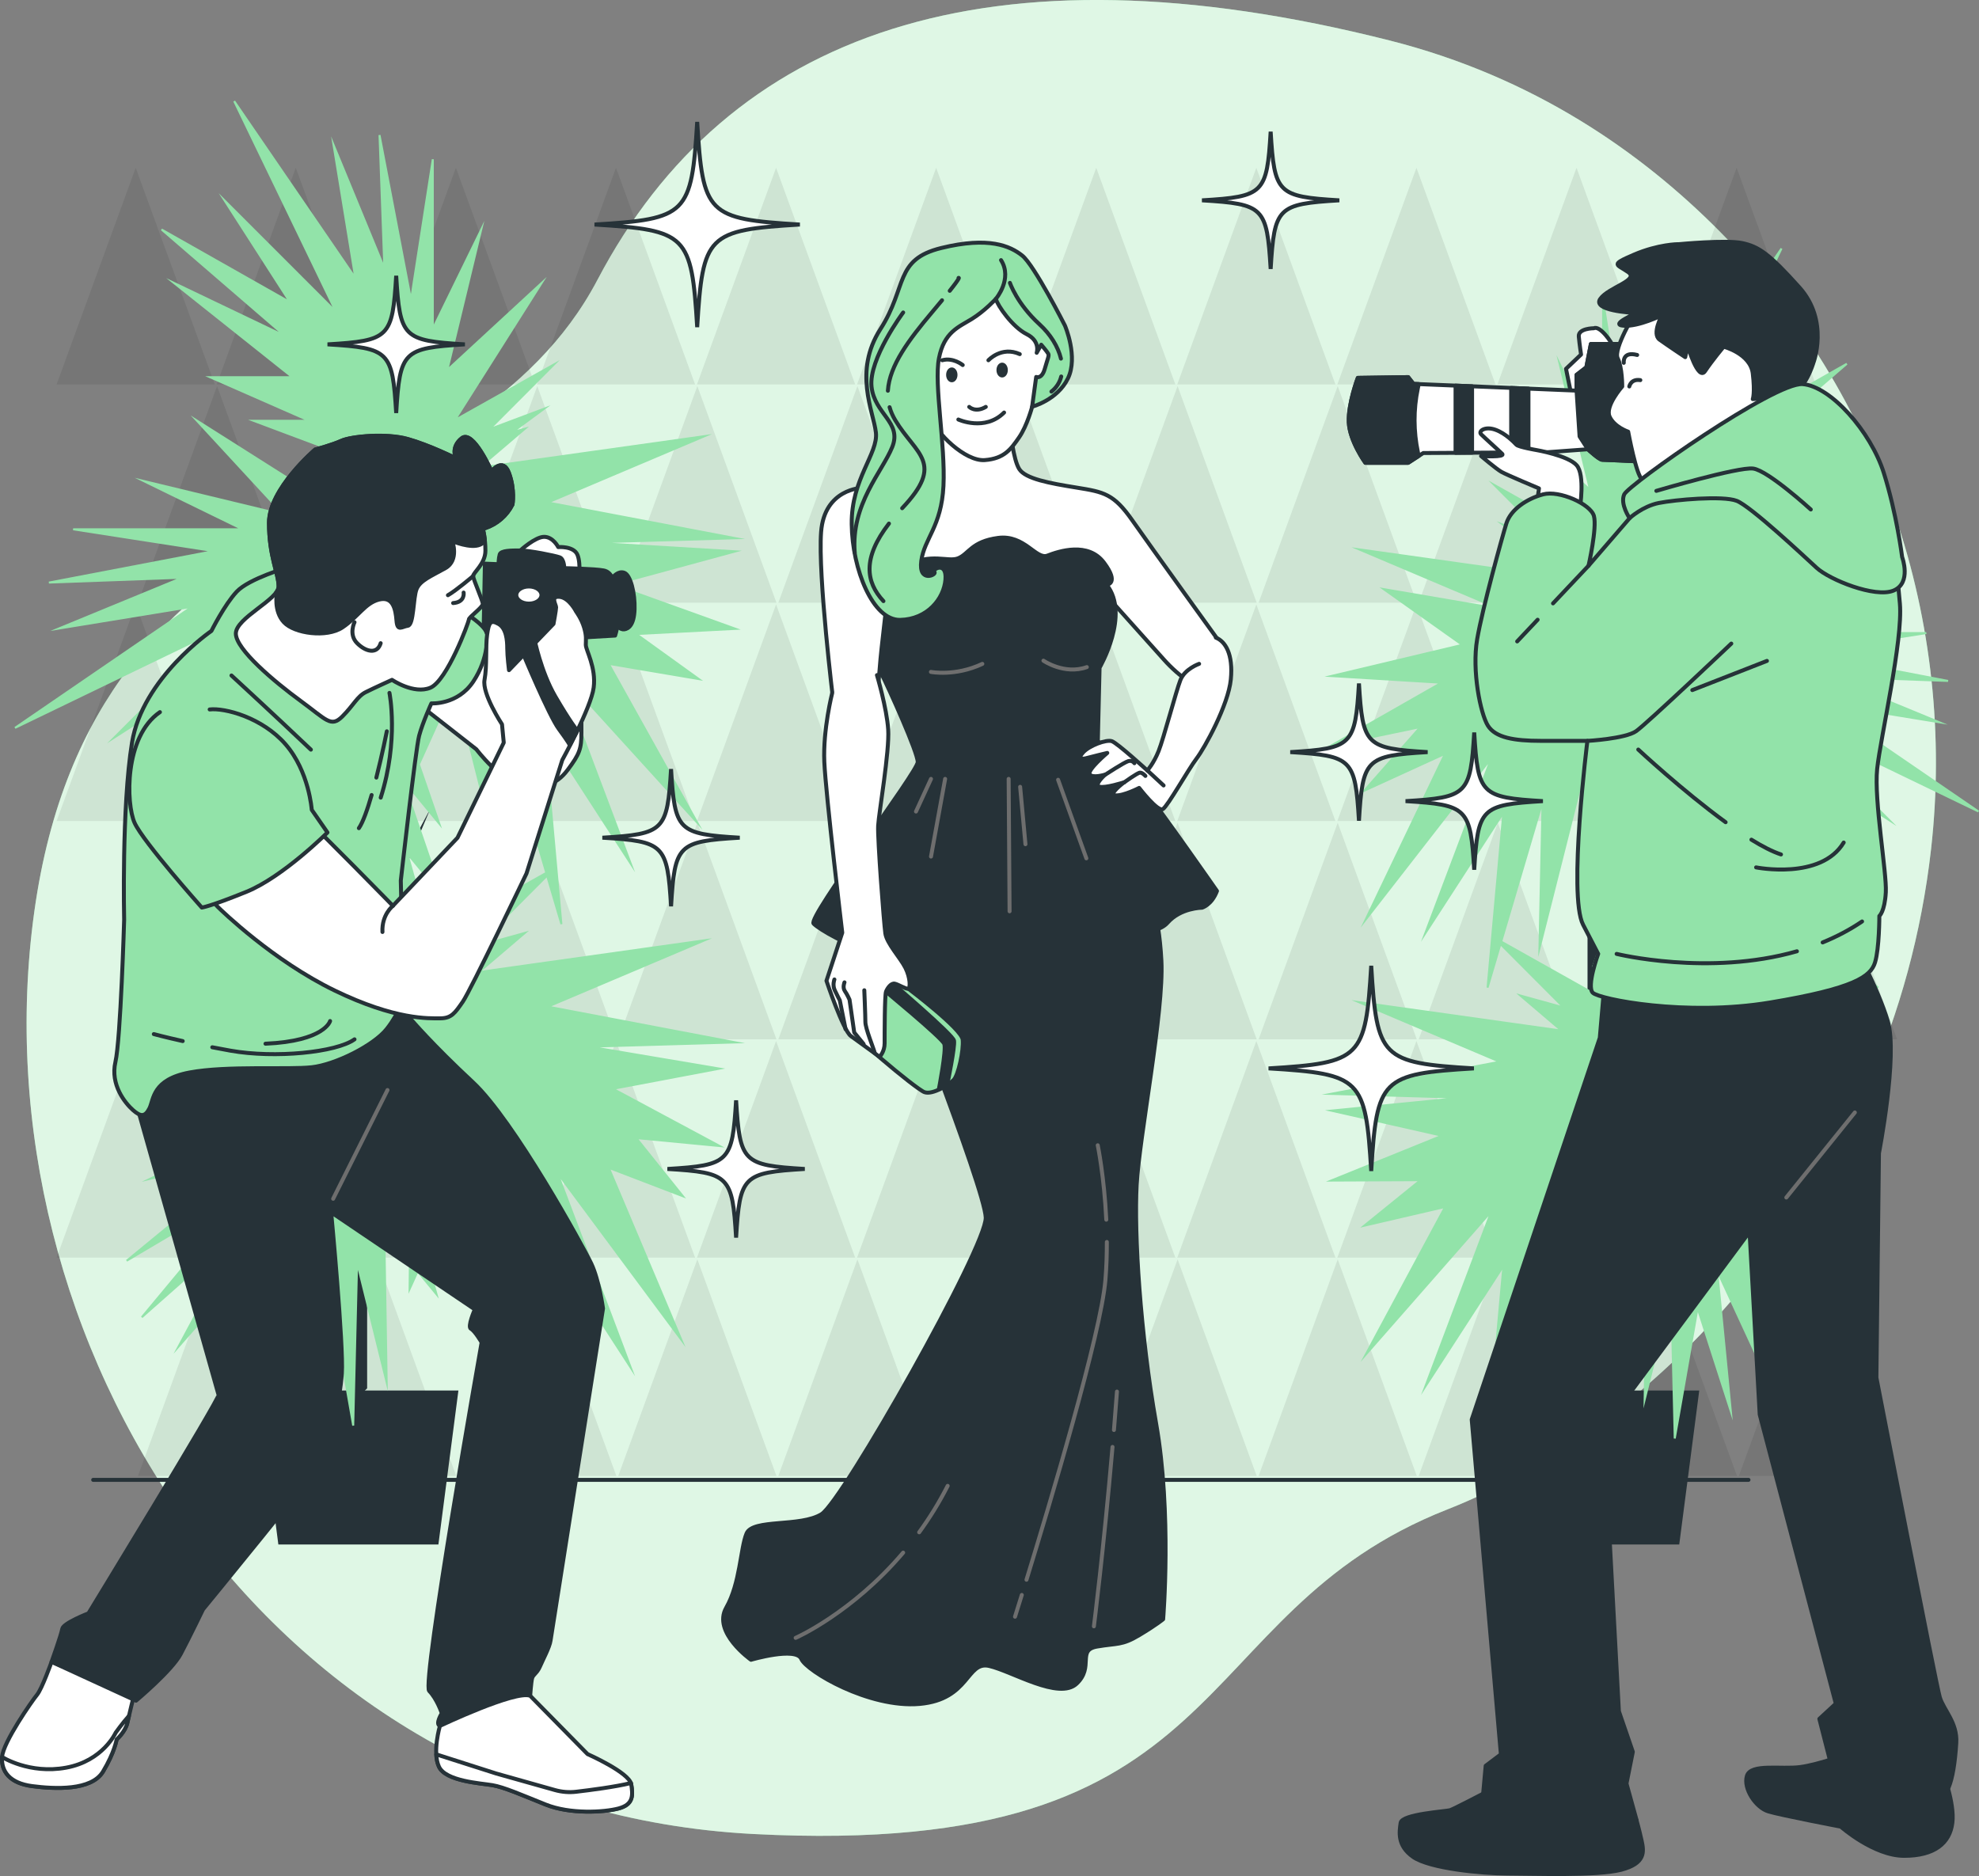 <svg xmlns="http://www.w3.org/2000/svg" id="Layer_2" data-name="Layer 2" viewBox="0 0 498.45 472.55"><rect x="0" y="0" width="498.45" height="472.55" fill="#808080" stroke="none"/><defs><style>.cls-1,.cls-2,.cls-3,.cls-4,.cls-5{stroke-linecap:round;stroke-linejoin:round}.cls-1,.cls-2,.cls-3,.cls-5,.cls-6{stroke:#263238}.cls-1,.cls-7{fill:#263238}.cls-2,.cls-6,.cls-8{fill:#fff}.cls-10,.cls-3,.cls-9{fill:#92e3a9}.cls-4{stroke:#6e6e6e}.cls-4,.cls-5{fill:none}.cls-11{opacity:.08}.cls-10{stroke:#92e3a9;stroke-width:.5px}.cls-10,.cls-6{stroke-miterlimit:10}.cls-8{opacity:.7}</style></defs><g id="Background_Simple" data-name="Background Simple"><g><path d="m486.37,213.94c6.47-57.24-12.77-114.72-53.16-155.57-19.86-20.08-47.03-39-83.11-48.15-101.21-25.64-166.81-2.15-199.6,60.23C117.71,132.84,23.61,122.08,8.64,229.63c-14.97,107.55,57.74,225.86,181.06,232.32,123.32,6.45,107.45-55.3,174.91-81.78,51.59-20.26,112.1-80.81,121.76-166.23Z" class="cls-9"/><path d="m486.37,213.94c6.47-57.24-12.77-114.72-53.16-155.57-19.86-20.08-47.03-39-83.11-48.15-101.21-25.64-166.81-2.15-199.6,60.23C117.71,132.84,23.61,122.08,8.64,229.63c-14.97,107.55,57.74,225.86,181.06,232.32,123.32,6.45,107.45-55.3,174.91-81.78,51.59-20.26,112.1-80.81,121.76-166.23Z" class="cls-8"/></g></g><g id="Wall"><g class="cls-11"><g><polygon points="34.18 42.27 14.26 96.83 54.1 96.83 34.18 42.27"/><polygon points="74.5 42.27 54.59 96.83 94.42 96.83 74.5 42.27"/><polygon points="114.83 42.27 94.91 96.83 134.74 96.83 114.83 42.27"/><polygon points="155.15 42.27 135.23 96.83 175.07 96.83 155.15 42.27"/><polygon points="195.47 42.27 175.55 96.83 215.39 96.83 195.47 42.27"/><polygon points="235.79 42.27 215.87 96.83 255.71 96.83 235.79 42.27"/><polygon points="276.11 42.27 256.19 96.83 296.03 96.83 276.11 42.27"/><polygon points="316.43 42.27 296.52 96.83 336.35 96.83 316.43 42.27"/><polygon points="356.76 42.27 336.84 96.83 376.67 96.83 356.76 42.27"/><polygon points="397.08 42.27 377.16 96.83 417 96.83 397.08 42.27"/><polygon points="437.4 42.27 417.48 96.83 457.32 96.83 437.4 42.27"/></g><g><polygon points="54.67 97.26 34.76 151.81 74.59 151.81 54.67 97.26"/><polygon points="95 97.26 75.08 151.81 114.91 151.81 95 97.26"/><polygon points="135.32 97.26 115.4 151.81 155.24 151.81 135.32 97.26"/><polygon points="175.64 97.26 155.72 151.81 195.56 151.81 175.64 97.26"/><polygon points="215.96 97.26 196.04 151.81 235.88 151.81 215.96 97.26"/><polygon points="256.28 97.26 236.36 151.81 276.2 151.81 256.28 97.26"/><polygon points="296.6 97.26 276.69 151.81 316.52 151.81 296.6 97.26"/><polygon points="336.93 97.26 317.01 151.81 356.84 151.81 336.93 97.26"/><polygon points="377.25 97.26 357.33 151.81 397.17 151.81 377.25 97.26"/><polygon points="417.57 97.26 397.65 151.81 437.49 151.81 417.57 97.26"/><polygon points="457.89 97.26 437.97 151.81 477.81 151.81 457.89 97.26"/></g><g><polygon points="34.18 152.25 14.26 206.8 54.1 206.8 34.18 152.25"/><polygon points="74.5 152.25 54.59 206.8 94.42 206.8 74.5 152.25"/><polygon points="114.83 152.25 94.91 206.8 134.74 206.8 114.83 152.25"/><polygon points="155.15 152.25 135.23 206.8 175.07 206.8 155.15 152.25"/><polygon points="195.47 152.25 175.55 206.8 215.39 206.8 195.47 152.25"/><polygon points="235.79 152.25 215.87 206.8 255.71 206.8 235.79 152.25"/><polygon points="276.11 152.25 256.19 206.8 296.03 206.8 276.11 152.25"/><polygon points="316.43 152.25 296.52 206.8 336.35 206.8 316.43 152.25"/><polygon points="356.76 152.25 336.84 206.8 376.67 206.8 356.76 152.25"/><polygon points="397.08 152.25 377.16 206.8 417 206.8 397.08 152.25"/><polygon points="437.4 152.25 417.48 206.8 457.32 206.8 437.4 152.25"/></g><g><polygon points="54.67 207.24 34.76 261.79 74.59 261.79 54.67 207.24"/><polygon points="95 207.24 75.08 261.79 114.91 261.79 95 207.24"/><polygon points="135.32 207.24 115.4 261.79 155.24 261.79 135.32 207.24"/><polygon points="175.64 207.24 155.72 261.79 195.56 261.79 175.64 207.24"/><polygon points="215.96 207.24 196.04 261.79 235.88 261.79 215.96 207.24"/><polygon points="256.28 207.24 236.36 261.79 276.2 261.79 256.28 207.24"/><polygon points="296.6 207.24 276.69 261.79 316.52 261.79 296.6 207.24"/><polygon points="336.93 207.24 317.01 261.79 356.84 261.79 336.93 207.24"/><polygon points="377.25 207.24 357.33 261.79 397.17 261.79 377.25 207.24"/><polygon points="417.57 207.24 397.65 261.79 437.49 261.79 417.57 207.24"/><polygon points="457.89 207.24 437.97 261.79 477.81 261.79 457.89 207.24"/></g><g><polygon points="34.18 262.22 14.26 316.78 54.1 316.78 34.18 262.22"/><polygon points="74.5 262.22 54.59 316.78 94.42 316.78 74.5 262.22"/><polygon points="114.83 262.22 94.91 316.78 134.74 316.78 114.83 262.22"/><polygon points="155.15 262.22 135.23 316.78 175.07 316.78 155.15 262.22"/><polygon points="195.47 262.22 175.55 316.78 215.39 316.78 195.47 262.22"/><polygon points="235.79 262.22 215.87 316.78 255.71 316.78 235.79 262.22"/><polygon points="276.11 262.22 256.19 316.78 296.03 316.78 276.11 262.22"/><polygon points="316.43 262.22 296.52 316.78 336.35 316.78 316.43 262.22"/><polygon points="356.76 262.22 336.84 316.78 376.67 316.78 356.76 262.22"/><polygon points="397.08 262.22 377.16 316.78 417 316.78 397.08 262.22"/><polygon points="437.4 262.22 417.48 316.78 457.32 316.78 437.4 262.22"/></g><g><polygon points="54.67 317.21 34.76 371.76 74.59 371.76 54.67 317.21"/><polygon points="95 317.21 75.08 371.76 114.91 371.76 95 317.21"/><polygon points="135.32 317.21 115.4 371.76 155.24 371.76 135.32 317.21"/><polygon points="175.64 317.21 155.72 371.76 195.56 371.76 175.64 317.21"/><polygon points="215.96 317.21 196.04 371.76 235.88 371.76 215.96 317.21"/><polygon points="256.28 317.21 236.36 371.76 276.2 371.76 256.28 317.21"/><polygon points="296.6 317.21 276.69 371.76 316.52 371.76 296.6 317.21"/><polygon points="336.93 317.21 317.01 371.76 356.84 371.76 336.93 317.21"/><polygon points="377.25 317.21 357.33 371.76 397.17 371.76 377.25 317.21"/><polygon points="417.57 317.21 397.65 371.76 437.49 371.76 417.57 317.21"/><polygon points="457.89 317.21 437.97 371.76 477.81 371.76 457.89 317.21"/></g></g></g><g id="Floor"><line x1="440.39" x2="23.47" y1="372.75" y2="372.75" class="cls-5"/></g><g id="Trees"><g><polygon points="427.99 350.24 377.6 350.24 382.64 389.03 422.95 389.03 427.99 350.24" class="cls-7"/><polygon points="399.85 184.97 399.85 354.84 405 349.69 405 241.35 420.95 203.65 404.01 235.27 403.38 189.63 399.85 184.97" class="cls-7"/><path d="m363.03,286.03l-27.75-6.28,33-3.26-33.1-.96,42.55-8.09-35.48-15.02,51.05,7.18-10.38-8.85,10.93,3.02-15.94-15.99-3.24,10.98,3.98-44.03-19.7,30.42,16.66-44.18-31.67,40.71,20.02-41.82-20.38,9.32,14.15-16.05-22.48,4.69,27.79-15.85-27.75-1.69,33-7.85-19.8-14.05,29.25,5-35.48-15.02,51.05,7.18-10.38-8.85,2.87.79-7.23-5.32,12.4,4.65-14.62-14.67,22.45,12.6-19.68-31.07,21.37,19.73-7.67-31.78,10.96,22.47v-38.36l4.93,31.78,7.12-37.26-1.1,30.14,11.51-27.94-4.93,30.14,27.4-40-23.01,47.67,25.21-25.21-14.79,23.01,29.04-16.44-27.94,24.11,25.21-12.05-26.85,21.37h18.63l-22.47,9.86h12.6l-18.43,6.91-1.11,2.95h6.38l-7.42,2.76-1.6,4.25,6.58-5.48-4.38,9.32,32.88-20.82-19.73,21.37,31.78-7.67-22.47,10.96h38.36l-31.78,4.93,37.26,7.12-30.14-1.1,27.94,11.51-30.14-4.93,40,27.4-47.67-23.01,25.21,25.21-23.01-14.79,11.21,19.8,3.08.38-2.66.37,4.81,8.49-7.06-8.18-7.13.98,2.13,4.46-3.41-4.28-15.5,2.14,29.42,14.26-24.31-5.8,29.63,24.36-27.68-16.37,24.26,29.17-22.58-19.99,14.28,26.64-20.15-22.95,11.94,41.18,14.01,1.74-12.99,1.79.54,1.85-.84-1.81-15.52,2.14,29.42,14.26-24.31-5.8,29.63,24.36-27.68-16.37,24.26,29.17-22.58-19.99,14.28,26.64-20.15-22.95,13.5,46.57-22.21-48.05,3.46,35.48-8.38-26.04-5.75,32.87-.88-36.9-6.7,27.13.54-34.31-5.8,7.06.07,6.13-1.81-4.01-4.29,5.21,2.55-9.05-2.8-6.18-1.11,1.35.74-2.16-3.46-7.65-11.13,44.07.79-37-13.84,46.89,3.98-44.03-19.7,30.42,16.66-44.18-31.67,36.12,20.02-37.23-20.38,4.73,14.15-11.47-22.48.1,27.79-11.26Zm59.08-142.83l-4.1,1.54h2.97l1.13-1.54Zm-5.99,30.47v13.15l-1.75-4.7,1.18,17.86-6.88-15.21.25,22.11,1.59-4.61,14.92-3.78-9.31-24.82Zm-2.97,104.14l.31-.08-.36-.8.06.88Zm1.37-20.18l.25-15.67-8.89,10.82,8.64,4.85Zm11.46-59.27l4.34-1.1-4.34-9.88v10.98Zm2.52,8.79l6.52.81-1.42-3.23-5.1,2.42Zm4.24-4.38l-.7-1.59-2.8,1.62,3.5-.02Zm3.11-11.55v4.65l3.08-.78-3.08-3.87Zm25.12,19.96l-15.81-18.32.27.57h.02s-.02,0-.02,0l8.04,16.81,7.49.93Zm-10.24-1.27l-10.65-13.38-4.23,2.44v3.77h1.95s-1.95.91-1.95.91v4.4l14.88,1.85Zm-18.26,33.84l2.78,28.48,9.29-2.36-12.07-26.12Zm19.66,42.54l-7.48-16.19-9.1,5.26.35,3.6h1.9s-9.3,4.4-9.3,4.4l23.62,2.93Zm-17.31-10.51l-5.57,3.22,6.59-.04-1.02-3.18Zm-1.03-3.19l-6.25-19.41-3.84,21.97,10.09-2.56Zm-12.24,3.1l-.63-26.54-2.85,11.55.39,5.67.68,9.93,2.41-.61Zm-12.73,35.99l.77-2.74-.79.96.02,1.78Zm-4.61-59.84l5.38-19.11-8,9.73,9.08-26.58-8.35,10.16,4.62-13.41-8.07-17.85-11.13,44.07.79-37-10.42,35.32,26.11,14.66Z" class="cls-10"/></g><g><polygon points="115.46 350.24 65.07 350.24 70.11 389.03 110.42 389.03 115.46 350.24" class="cls-7"/><polygon points="87.32 184.97 87.32 354.84 92.47 349.69 92.47 241.35 108.42 203.65 91.48 235.27 90.84 189.63 87.32 184.97" class="cls-7"/><path d="m154.36,274.26l26.89-5.09-32.73-5.53,36.84-1.07-47.36-9.01,39.49-16.72-56.83,7.99,11.55-9.85-12.16,3.37,17.74-17.8,3.61,12.22-4.43-49.01,21.93,33.86-18.54-49.18,35.28,38.8-22.31-40.03,22.72,3.85-15.78-11.36,25.05-1.3-30.96-11.13,30.92-8.4-36.76-2.22,36.84-1.07-47.36-9.01,39.49-16.72-56.83,7.99,11.55-9.85-3.19.88,8.05-5.93-13.8,5.18,16.27-16.33-24.99,14.03,21.91-34.59-23.79,21.96,8.54-35.38-12.2,25.01v-42.7l-5.49,35.38-7.93-41.48,1.22,33.55-12.81-31.11,5.49,33.55-30.5-44.53,25.62,53.06-28.06-28.06,16.47,25.62-32.33-18.3,31.11,26.84-28.06-13.42,29.89,23.79h-20.74l25.01,10.98h-14.03l20.51,7.69,1.23,3.29h-7.11l8.26,3.07,1.78,4.74-7.32-6.1,4.88,10.37-36.6-23.18,21.96,23.79-35.38-8.54,25.01,12.2H18.42l35.38,5.49-41.48,7.93,33.55-1.22-31.11,12.81,33.55-5.49L3.78,183.34l53.06-25.62-28.06,28.06,25.62-16.47-12.47,22.04-3.43.43,2.96.41-5.35,9.46,7.86-9.11,7.93,1.1-2.37,4.96,3.79-4.77,17.25,2.38-32.75,15.87,27.06-6.46-32.98,27.11,30.81-18.23-27,32.47,25.14-22.25-15.89,29.65,22.43-25.54-13.29,45.84-15.6,1.94,14.46,2-.6,2.06.93-2.02,17.28,2.39-32.75,15.87,27.06-6.46-32.98,27.11,30.81-18.23-27,32.46,25.14-22.25-15.89,29.65,22.43-25.54-15.03,51.83,24.72-53.49-3.85,39.49,9.33-28.99,6.4,36.59.98-41.07,7.45,30.19-.61-38.19,6.46,7.86-.08,6.82,2.02-4.46,4.77,5.8-2.84-10.08,3.11-6.88,1.23,1.5-.82-2.41,3.85-8.51,12.39,49.06-.88-41.19,15.41,52.2-4.43-49.01,21.93,33.86-18.54-49.18,31.26,42.11-18.29-43.34,18.69,7.16-11.75-14.66,21.02,2.01-26.93-14.44ZM88.6,115.27l4.57,1.71h-3.31l-1.26-1.71Zm6.67,33.92v14.64l1.95-5.23-1.32,19.88,7.66-16.93-.27,24.61-1.77-5.13-16.61-4.21,10.36-27.63Zm3.3,115.92l-.34-.09.4-.89-.06.98Zm-1.52-22.47l-.28-17.44,9.9,12.04-9.62,5.4Zm-12.76-65.98l-4.83-1.22,4.83-11v12.22Zm-2.8,9.78l-7.26.9,1.58-3.59,5.68,2.69Zm-4.72-4.87l.78-1.77,3.12,1.8-3.89-.03Zm-3.46-12.86v5.17l-3.42-.87,3.42-4.3Zm-27.96,22.22l17.59-20.39-.3.64h-.02s.02,0,.02,0l-8.95,18.72-8.34,1.04Zm11.4-1.42l11.85-14.89,4.71,2.72v4.2h-2.18s2.18,1.02,2.18,1.02v4.89l-16.56,2.06Zm20.33,37.66l-3.09,31.7-10.34-2.62,13.44-29.08Zm-21.89,47.36l8.33-18.02,10.13,5.85-.39,4h-2.12s10.35,4.9,10.35,4.9l-26.3,3.27Zm19.27-11.7l6.2,3.58-7.34-.05,1.14-3.54Zm1.14-3.55l6.95-21.61,4.27,24.45-11.23-2.85Zm13.62,3.45l.7-29.54,3.17,12.85-.43,6.32-.76,11.05-2.68-.68Zm14.18,40.06l-.86-3.05.88,1.07-.02,1.98Zm5.13-66.61l-5.99-21.27,8.91,10.84-10.11-29.59,9.3,11.31-5.14-14.93,8.99-19.87,12.39,49.06-.88-41.19,11.6,39.32-29.07,16.32Z" class="cls-10"/></g></g><g id="Flash_Lights" data-name="Flash Lights"><g><path d="m201.45,56.56c-23.3-1.41-24.44-2.56-25.85-25.85-1.41,23.3-2.56,24.44-25.85,25.85,23.3,1.41,24.44,2.56,25.85,25.85,1.41-23.3,2.56-24.44,25.85-25.85Z" class="cls-6"/><path d="m371.22,269.11c-23.3-1.41-24.44-2.56-25.85-25.85-1.41,23.3-2.56,24.44-25.85,25.85,23.3,1.41,24.44,2.56,25.85,25.85,1.41-23.3,2.56-24.44,25.85-25.85Z" class="cls-6"/><path d="m388.6,201.79c-15.58-.94-16.35-1.71-17.29-17.29-.94,15.58-1.71,16.35-17.29,17.29,15.58.94,16.35,1.71,17.29,17.29.94-15.58,1.71-16.35,17.29-17.29Z" class="cls-6"/><path d="m117.08,86.74c-15.58-.94-16.35-1.71-17.29-17.29-.94,15.58-1.71,16.35-17.29,17.29,15.58.94,16.35,1.71,17.29,17.29.94-15.58,1.71-16.35,17.29-17.29Z" class="cls-6"/><path d="m337.33,50.46c-15.58-.94-16.35-1.71-17.29-17.29-.94,15.58-1.71,16.35-17.29,17.29,15.58.94,16.35,1.71,17.29,17.29.94-15.58,1.71-16.35,17.29-17.29Z" class="cls-6"/><path d="m186.31,211c-15.58-.94-16.35-1.71-17.29-17.29-.94,15.58-1.71,16.35-17.29,17.29,15.58.94,16.35,1.71,17.29,17.29.94-15.58,1.71-16.35,17.29-17.29Z" class="cls-6"/><path d="m202.69,294.44c-15.58-.94-16.35-1.71-17.29-17.29-.94,15.58-1.71,16.35-17.29,17.29,15.58.94,16.35,1.71,17.29,17.29.94-15.58,1.71-16.35,17.29-17.29Z" class="cls-6"/><path d="m359.57,189.44c-15.58-.94-16.35-1.71-17.29-17.29-.94,15.58-1.71,16.35-17.29,17.29,15.58.94,16.35,1.71,17.29,17.29.94-15.58,1.71-16.35,17.29-17.29Z" class="cls-6"/></g></g><g id="Character_3" data-name="Character 3"><g><path d="m401.44,82.68s-3.98,0-3.79,2.08c.19,2.08.57,4.54.57,4.54l-3.79,3.6,1.7,8.33s10.98-11.74,10.41-13.44c-.57-1.7-3.6-5.87-5.11-5.11Z" class="cls-2"/><g><path d="m412.43,86.65h-11.74l-1.14,5.87-2.46,1.89v3.98l-41.08-1.7-1.33-1.7-12.68.19s-2.46,6.44-2.27,11.17c.19,4.73,4.17,10.22,4.17,10.22h10.79l3.79-2.46,31.05-.19,10.41-.76s2.84,2.65,3.6,2.65,8.52.38,8.52.38l.38-29.54Z" class="cls-2"/><path d="m399.55,92.52l-2.46,1.89v3.98l.76,11.55,2.08,3.22s2.84,2.65,3.6,2.65,8.52.38,8.52.38l.38-29.54h-11.74l-1.14,5.87Z" class="cls-1"/><g><path d="m357.33,96.74l-1.33-.05-1.33-1.7-12.68.19s-2.46,6.44-2.27,11.17c.19,4.73,4.17,10.22,4.17,10.22h10.79l2.65-1.72-.19-.9c-1.12-5.3-1.14-10.77-.04-16.07l.23-1.13Z" class="cls-1"/><polygon points="384.97 97.89 380.62 97.71 380.62 113.97 384.97 113.94 384.97 97.89" class="cls-1"/><polygon points="366.61 114.05 370.77 114.03 370.77 97.3 366.61 97.13 366.61 114.05" class="cls-1"/></g></g><g><path d="m411.85,78.81s-5.57,9.09-4.4,11.44c1.17,2.35,1.14,7.1,1.14,7.1,0,0-4.37,4.93-3.19,7.57,1.17,2.64,4.69,3.81,4.69,3.81,0,0,2.05,11.14,3.52,12.02,1.47.88,34.02-19.94,35.19-23.46,1.17-3.52-8.8-22.58-16.72-23.76s-17.89,3.52-20.24,5.28Z" class="cls-2"/><path d="m408.98,91.39s-.4-2.97,3.37-1.98" class="cls-5"/><path d="m410.37,97.34s.4-1.98,2.78-1.59" class="cls-5"/></g><path d="m422.7,61.5s-4.99,0-11.14,2.64-4.4,2.35-1.47,4.4-4.99,3.81-7.04,6.75,7.92,3.52,8.8,3.52-6.75,2.93-2.93,3.23c3.81.29,9.68-2.64,9.68-2.64,0,0-2.64,4.69-.59,6.16,2.05,1.47,6.45,4.4,6.45,4.4l.59-2.93s2.64,9.09,4.4,6.45c1.76-2.64,4.69-6.16,4.69-6.16,0,0,6.75,1.76,7.33,6.75.59,4.99,0,6.45,0,6.45,0,0,5.57-.29,9.38-1.17,3.81-.88,5.87-7.92,5.87-7.92,0,0,4.11-10.56-3.52-19.06-7.63-8.51-10.26-10.26-14.37-11.14-4.11-.88-16.13.29-16.13.29Z" class="cls-1"/><path d="m397.92,128.07s1.36-8.44-.82-10.89c-2.18-2.45-10.08-3.81-10.08-3.81,0,0-4.52-.77-5.08-1.34s-2.65-2.84-5.3-3.79c-2.65-.95-4.35.38-3.6,1.14s4.35,3.98,5.3,4.92c.95.95-5.3.57-5.3.57,0,0,3.79,3.22,5.11,3.98,1.33.76,9.47,4.17,9.47,4.17l-.57,4.17,10.87.9Z" class="cls-2"/><g><path d="m373.55,451.8s-7.35,3.83-8.31,4.15c-.96.32-12.14.96-12.46,3.19-.32,2.24-.96,5.75,3.19,8.62s17.25,4.15,23.64,4.15,22.68.64,28.75-.96c6.07-1.6,5.75-4.47,5.11-7.35-.64-2.88-1.28-5.11-1.28-5.11,0,0-33.86-8.94-38.65-6.71Z" class="cls-1"/><path d="m465.87,441.58s-7.67,2.88-12.46,3.51c-4.79.64-12.46-.96-13.42,2.24-.96,3.19,2.24,7.99,5.43,8.94,3.19.96,18.21,3.83,18.21,3.83,0,0,8.31,7.35,15.97,7.35s11.5-3.19,12.14-8.31c.64-5.11-2.56-13.1-2.56-13.1l-23.32-4.47Z" class="cls-1"/><path d="m404.54,242.88l-1.6,18.53-32.26,96.15,7.35,84.33-3.83,2.88-.64,7.03s17.25,10.86,25.56,10.54c8.31-.32,13.1-3.83,13.1-3.83l-2.56-9.26,1.6-7.99-3.51-10.22-3.83-71.24,36.74-49.51,2.56,46,19.17,72.83-4.15,3.83,3.19,12.46,15.01,9.58s13.42-2.56,14.37-4.79,1.6-6.07,1.92-11.18c.32-5.11-3.19-8.31-4.15-11.5-.96-3.19-15.97-80.5-15.97-80.5l.64-56.54s4.79-24.6,2.24-33.22c-2.56-8.62-8.94-20.12-8.94-20.12l-61.97,5.75Z" class="cls-1"/><line x1="449.92" x2="467.18" y1="301.63" y2="280.21" class="cls-4"/></g><path d="m410.45,130.52l-10.35,11.98s2.18-9.53,1.36-12.53-8.71-6.54-12.8-5.45c-4.09,1.09-8.17,3.81-9.26,7.35-1.09,3.54-5.99,21.24-7.35,29.14-1.36,7.9.82,18.79,2.72,21.79,1.91,3,6.54,3.81,13.34,3.81h11.71s-4.9,38.95-1.09,46.3l3.81,7.35s-3,8.17-1.36,9.8,23.42,5.99,44.66,2.45c21.24-3.54,25.33-6.54,26.42-10.08,1.09-3.54,1.09-11.71,1.09-11.71,0,0,1.36-1.09,1.63-5.99.27-4.9-3-23.15-2.18-31.05.82-7.9,6.54-32.41,5.72-41.67s-1.36-13.89-1.36-13.89c0,0-1.09-10.35-11.44-18.52s-22.6-4.63-35.68-1.09c-13.07,3.54-19.61,11.98-19.61,11.98Z" class="cls-3"/><g><path d="m410.45,130.52s-2.45-3.54-1.36-5.99c1.09-2.45,37.86-28.32,44.94-27.78,7.08.54,17.16,11.98,20.43,22.33s4.63,21.24,4.63,21.24c0,0,2.45,6.54-2.18,8.44s-16.07-2.72-19.34-5.72-16.61-15.52-20.15-16.89c-3.54-1.36-15.52-.27-19.61.54-4.09.82-7.35,3.81-7.35,3.81Z" class="cls-3"/><path d="m417.18,123.64s20.62-6.09,24.37-5.62c3.75.47,14.53,10.31,14.53,10.31" class="cls-5"/></g><line x1="387.28" x2="382.13" y1="156.1" y2="161.56" class="cls-5"/><line x1="400.1" x2="391.16" y1="142.5" y2="151.98" class="cls-5"/><path d="m399.83,186.62s9.53-.54,12.26-2.45c2.72-1.91,23.97-22.06,23.97-22.06" class="cls-5"/><line x1="426.24" x2="445.04" y1="173.82" y2="166.47" class="cls-5"/><path d="m441.13,211.5c2.75,1.7,5.31,3.02,7.45,3.72" class="cls-5"/><path d="m412.63,188.8s11.17,10.41,22,18.3" class="cls-5"/><path d="m442.31,218.48s16.34,3.27,22.06-6.26" class="cls-5"/><path d="m459.07,237.38c3.42-1.4,6.76-3.13,9.93-5.28" class="cls-5"/><path d="m407.18,240.27s23.18,5.71,45.41-.66" class="cls-5"/></g></g><g id="Character_2" data-name="Character 2"><g><path d="m254.5,108.37s.67,7.34,2.22,9.78c1.56,2.45,7.56,3.56,14.45,4.67s9.34,1.56,14.01,8.23c4.67,6.67,22.01,30.68,22.01,30.68,0,0-.44,8.67-2.45,10.89-2,2.22-8-2.45-11.56-6.45-3.56-4-15.34-17.12-15.34-17.12,0,0-59.8,6.89-62.7,4s-8.45-22.01-5.56-25.79,11.34-6,14.45-7.34c3.11-1.33,8.45-2,10.23-5.11,1.78-3.11,2-8.23,2-8.23l18.23,1.78Z" class="cls-2"/><g><path d="m223.82,237.76s24.23,61.58,24.46,68.92c.22,7.34-36.02,71.37-41.35,74.7-5.34,3.33-17.34,1.11-18.9,4.89-1.56,3.78-1.56,12.45-5.11,18.68-3.56,6.23,6.23,13.12,6.23,13.12,0,0,11.34-3.33,12.67-.22,1.33,3.11,17.12,12.45,29.79,11.34,12.67-1.11,11.78-10.89,17.56-9.56s17.56,8.67,22.01,4.45c4.45-4.22,0-8.45,5.11-9.34s6.23-.22,10.67-2.89c4.45-2.67,6-4,6-4,0,0,2.22-26.68-1.78-49.36-4-22.68-5.56-47.8-4.89-60.03.67-12.23,6.89-43.58,6.23-56.47-.67-12.89-3.56-18.45-3.56-18.45l-67.36,5.56,2.22,8.67Z" class="cls-1"/><path d="m278.64,307.22c-.51-10.75-2.15-18.75-2.15-18.75" class="cls-4"/><path d="m258.54,397.91c5.88-19.1,18.77-62.09,19.88-75.51.27-3.26.37-6.48.36-9.57" class="cls-4"/><path d="m255.65,407.22s.64-2.03,1.71-5.48" class="cls-4"/><path d="m280.57,360.19c.26-3.15.52-6.38.76-9.68" class="cls-4"/><path d="m275.52,409.64s2.46-19.36,4.69-45.18" class="cls-4"/><path d="m231.51,385.96c2.55-3.5,4.99-7.39,7.18-11.7" class="cls-4"/><path d="m200.4,412.55s14.14-6.22,27.08-21.47" class="cls-4"/></g><g><path d="m278.73,147.28s3.33-.22-.67-5.56c-4-5.34-11.34-2.89-14.23-1.78-2.89,1.11-5.78-5.34-12.45-4.45s-7.34,4-10,5.11-6.67-1.56-13.56,2c-6.89,3.56-6.23,9.56-6.23,12.89s-2,9.34.22,13.78c2.22,4.45,9.34,20.23,9.34,22.68s-27.79,39.13-26.23,40.69c1.56,1.56,8.45,5.56,16.9,8.23,8.45,2.67,8.67,2.45,14.23-.89,5.56-3.33,12.01-4.45,17.34-2.22,5.34,2.22,8.67,1.33,15.56-2.45,6.89-3.78,12.45-1.11,12.45-1.11,0,0,9.34,2,12.67-1.78,3.33-3.78,8.67-3.78,8.67-3.78,0,0,2.45-.67,3.78-4.22,0,0-13.78-19.79-18.23-25.34-4.45-5.56-11.78-12.45-11.78-12.45l.44-18.45s7.78-13.34,1.78-20.9Z" class="cls-1"/><path d="m234.47,169.24s6.07,1.21,12.95-2.02" class="cls-4"/><path d="m262.81,166.41s5.26,3.64,10.93,1.62" class="cls-4"/><g><line x1="254.05" x2="254.28" y1="196.19" y2="229.54" class="cls-4"/><line x1="256.94" x2="258.28" y1="198.19" y2="212.64" class="cls-4"/><line x1="266.5" x2="273.62" y1="196.41" y2="216.2" class="cls-4"/><line x1="238.05" x2="234.49" y1="196.19" y2="215.75" class="cls-4"/><line x1="234.49" x2="230.71" y1="196.19" y2="204.41" class="cls-4"/></g></g><path d="m217.1,122.88s-9.47.21-10.29,11.12,3.09,42.82,3.09,42.82c0,0,5.15,14.62,8.24,8.85,3.09-5.76,3.09-15.44,3.91-22.44.82-7,2.06-18.53,2.06-18.53" class="cls-2"/><path d="m302.02,167.21s-3.61,1.26-4.71,4.08c-1.1,2.83-4.24,14.77-5.5,17.91-1.26,3.14-2.83,4.87-2.83,4.87,0,0-7.54-6.91-8.95-7.38-1.41-.47-5.65,1.1-7.23,2.83-1.57,1.73-.16,1.73.94,1.41,1.1-.31,5.15-1.28,5.15-1.28,0,0-5.06,4.27-4.44,5.36.63,1.1,3.92.1,3.92.1,0,0-2.91,2.56-1.5,3.03,1.41.47,6.28-1.1,6.28-1.1,0,0-4.24,3.14-2.2,3.3,2.04.16,5.97-1.88,5.97-1.88,0,0,4.71,6.13,5.97,5.34s6.44-10.05,8.48-12.72c2.04-2.67,8.01-13.51,8.64-19.95.63-6.44-1.41-9.58-3.77-10.52" class="cls-2"/><line x1="288.99" x2="293.07" y1="194.07" y2="197.84" class="cls-5"/><path d="m278.39,195.12s4.75-3.1,5.78-3.4c1.03-.31,1.55.52,1.55.52" class="cls-5"/><path d="m283.17,197.06s3.36-2.45,3.98-2.45,1.34.83,1.34.83" class="cls-5"/><g><path d="m259.97,102.44s-1.27,4.82-3.3,7.74-3.68,5.33-8.63,5.71-12.44-6.98-13.33-10.54c-.89-3.55-2.54-16.38,1.27-21.2,3.81-4.82,12.82-11.55,15.11-11.17s14.73,9.39,15.49,13.71c.76,4.32,1.14,6.22-1.52,9.01-2.67,2.79-5.08,6.73-5.08,6.73Z" class="cls-2"/><g><path d="m250.83,75.28s-2.79,3.05-6.09,5.08c-3.3,2.03-6.98,3.3-8.25,9.9-1.27,6.6,1.65,21.83,1.14,32.12s-4.82,13.2-5.59,18.91c-.76,5.71,4.06,3.43,3.3,2.79-.76-.63,3.17-2.92,2.79,1.9-.38,4.82-4.57,10.03-11.42,10.16-6.86.13-12.06-12.69-12.19-24.12-.13-11.42,6.73-17.77,6.09-23.1-.63-5.33-5.71-15.36,1.14-26.02,6.85-10.66,3.43-17.52,15.36-20.44,11.93-2.92,17.29-.51,20.34,1.9,3.05,2.41,10.76,17.62,10.76,17.62,0,0,3.43,7.9.76,13.35-2.67,5.46-9.01,7.11-9.01,7.11l1.02-7.49s1.4.63,2.16-2.03c.76-2.67,1.14-3.3.89-3.81s-1.78-2.28-1.78-2.28l-1.14,2.03s1.02-2.92-2.54-4.7-7.36-7.24-7.74-8.89Z" class="cls-3"/><path d="m250.83,75.28s4.29-5.03,1.3-9.76" class="cls-5"/><path d="m223.9,131.88c-6.69,8.65-5.86,14.73-1.39,19.53" class="cls-5"/><path d="m224.06,102.57c.31,1.1.78,2.19,1.43,3.28,5.23,8.71,12.62,10.66,1.74,22.16" class="cls-5"/><path d="m237.27,75.63c-.73.88-1.58,1.9-2.57,3.08-5.72,6.8-10.67,13.33-11.07,19.71" class="cls-5"/><path d="m241.43,70s.69-.41-2.22,3.25" class="cls-5"/><path d="m227.48,78.71s-8.71,11.7-7.97,18.67c.75,6.97,7.72,8.96,5.23,15.19-2.49,6.22-10.46,14.44-9.46,26.64" class="cls-5"/><path d="m267.29,94.83c-.37,1.47-1.17,2.78-2.47,3.8" class="cls-5"/><path d="m254.37,71.25s1.74,5.23,7.47,10.46c2.75,2.51,4.66,5.63,5.38,8.62" class="cls-5"/></g><ellipse cx="252.41" cy="93.21" class="cls-1" rx=".93" ry="1.37"/><path d="m240.66,94.42c0,.76-.42,1.37-.93,1.37s-.93-.61-.93-1.37.42-1.37.93-1.37.93.61.93,1.37Z" class="cls-1"/><path d="m248.95,90.74s3.29-3.62,7.9-1.54" class="cls-5"/><path d="m242.48,91.95s-2.41-1.98-5.16-1.21" class="cls-5"/><path d="m244.12,102.49s1.54,1.54,4.17,0" class="cls-5"/><path d="m241.38,105.67s6.69,3.07,11.52-1.76" class="cls-5"/></g><g><path d="m228.78,249.02s13.41,10.12,13.69,12.84c.27,2.72-1.09,8.98-2.27,10.16s-5.26,3.81-7.35,3.08c-2.09-.73-20.5-16.06-20.59-18.14-.09-2.09,4.9-12.79,8.26-12.43,3.36.36,8.27,4.49,8.27,4.49Z" class="cls-3"/><path d="m221.96,248.8s15.33,12.61,15.88,14.15-1.36,11.34-1.36,11.34l2.18-1.45s1.91-9.16,1.63-10.71c-.27-1.54-15.97-14.88-15.97-14.88,0,0-1.18.36-2.36,1.54Z" class="cls-1"/></g><g><path d="m209.61,174.54s-2.35,9.22-1.99,17.36c.36,8.14,4.52,43.03,4.52,43.03l-3.98,12.11s4.16,12.47,6.15,13.92c1.99,1.45,7.23,5.24,7.23,5.24,0,0,1.27-1.27,1.27-3.43s0-12.11.36-13.02c.36-.9,1.27-2.17,2.17-1.99s2.89,1.45,3.43,1.27c.54-.18.54-2.71-.72-5.24-1.27-2.53-4.7-6.15-5.06-8.68-.36-2.53-1.99-23.86-1.81-27.12.18-3.25,2.89-18.8,2.53-24.23-.36-5.42-2.83-13.71-2.83-13.71" class="cls-2"/><path d="m217.69,249.43s.27,6.35.27,7.98,2,6.44,2.36,7.8" class="cls-5"/><path d="m212.7,247.44s-.54,1.27.09,2.18c.64.91,1.18,2.18,1.18,2.18l1.18,8.26,2.36,2.9" class="cls-5"/><path d="m210.16,246.71s-.54,1.36.09,2.72c.64,1.36,1.27,2.54,1.27,2.54l1.45,7.26" class="cls-5"/></g></g></g><g id="Character_1" data-name="Character 1"><g><path d="m105.44,177.36l14.53,11.37s6.33,8.34,11.51,9.06c5.18.72,8.49.14,11.51-3.88,3.02-4.03,3.45-5.32,3.45-9.35v-4.75l-26.18-20.14-14.82,17.7Z" class="cls-2"/><g><path d="m12.99,418.59s-2.45,6.85-3.67,8.31c-1.22,1.47-8.56,11.98-8.8,15.65-.24,3.67,1.96,6.6,7.58,7.34,5.62.73,14.92,1.22,17.85-3.67s3.42-8.07,3.42-8.07c0,0,2.2-1.96,2.69-4.16.49-2.2,1.71-7.09,1.71-7.09l-20.79-8.31Z" class="cls-2"/><path d="m8.1,449.89c5.62.73,14.92,1.22,17.85-3.67,2.93-4.89,3.42-8.07,3.42-8.07,0,0,2.2-1.96,2.69-4.16.11-.49.26-1.12.42-1.79-1.62,1.8-3.35,4.24-3.35,4.24,0,0-3.18,7.09-12.47,8.8-9.29,1.71-16.14-2.69-16.14-2.69-.24,3.67,1.96,6.6,7.58,7.34Z" class="cls-2"/></g><path d="m34.26,277.74s20.54,72.63,20.79,73.61c.24.98-32.77,55.02-32.77,55.02,0,0-6.36,2.45-6.6,3.91-.24,1.47-2.69,8.31-2.69,8.31l21.27,9.78s9.05-7.58,11.25-11.74c2.2-4.16,5.62-11.25,5.62-11.25,0,0,29.1-35.46,30.57-38.39,1.47-2.93,3.91-14.18,4.4-21.03.49-6.85-2.69-40.59-2.69-40.59l36.19,24.45s-1.96,4.4-.98,4.89c.98.49,2.69,3.42,2.69,3.42,0,0-15.16,85.83-13.21,87.79,1.96,1.96,3.18,5.62,3.18,5.62,0,0-1.71,2.69-.49,3.18s11.74-4.4,16.63-5.62c4.89-1.22,6.11-1.96,6.11-1.96,0,0,.24-3.42.49-4.4.24-.98,1.22-1.22,1.96-2.93.73-1.71,2.45-4.89,2.69-6.6.24-1.71,13.21-83.63,13.21-83.63,0,0-.98-7.09-2.93-11.25-1.96-4.16-19.56-36.19-29.83-45.73-10.27-9.54-15.65-15.9-15.65-15.9l-4.16-4.16-65.78,17.85.73,7.34Z" class="cls-1"/><line x1="83.91" x2="97.6" y1="301.95" y2="274.56" class="cls-4"/><path d="m133.55,427.15l14.43,14.67s10.52,4.65,11,7.58c.49,2.93.49,5.14-3.18,6.11-3.67.98-12.23,1.47-18.34-.98-6.11-2.45-10.52-4.4-13.45-4.89-2.93-.49-11.74-.98-13.45-4.65s.24-10.27.24-10.27c0,0,19.07-9.05,22.74-7.58Z" class="cls-2"/><path d="m155.8,455.52c3.77-1.01,3.67-3.3,3.14-6.36-.02-.02-.04-.02-.06-.04-3.96.97-10.2,1.77-13.77,2.19-1.8.21-3.61.06-5.35-.43l-14.77-4.16-15.11-4.83c.06,1.12.26,2.21.68,3.11,1.71,3.67,10.52,4.16,13.45,4.65,2.93.49,7.34,2.45,13.45,4.89,6.11,2.45,14.67,1.96,18.34.98Z" class="cls-2"/><path d="m72.59,142.88s-9.89,2.86-12.97,6.15-6.37,9.89-6.37,9.89c0,0-17.36,11.87-20,28.13s-1.98,44.62-1.98,44.62c0,0-.88,30.11-2.2,35.83-1.32,5.71,2.42,10.33,4.4,12.09s3.08,1.76,4.18-.44.66-7.25,10.11-9.01c9.45-1.76,24.84-.66,30.77-1.32s15.61-5.49,18.9-9.67c3.3-4.18,4.18-7.91,4.18-7.91l-.66-29.45s3.74-33.19,4.62-36.49,3.08-8.13,3.08-8.13c0,0,6.59.44,10.55-5.49s3.52-11.87,3.52-11.87c0,0,.22-3.96-17.8-11.43-18.02-7.47-32.31-5.49-32.31-5.49Z" class="cls-3"/><path d="m58.3,170.14s10.99,10.11,20,18.68" class="cls-5"/><path d="m98.09,174.53s2.42,11.87-2.2,26.38" class="cls-5"/><path d="m93.6,200.25c-1.05,3.64-2.18,6.87-3.21,8.35" class="cls-5"/><path d="m97.43,184.2s-1.12,5.69-2.64,11.66" class="cls-5"/><g><path d="m131.05,138.66s3.74-3.44,6-3.44,3.55,2.58,3.55,2.58c0,0,3.88-.32,4.84,1.94s.32,7.11.32,7.11l-14.72-8.18Z" class="cls-2"/><path d="m122.13,141.97l-.29,15.39,5.61,15.54,17.41-4.03v-8.2l10.07-.58s1.58-4.75.72-9.21c-.86-4.46-1.44-6.76-3.6-7.19-2.16-.43-9.93-.58-9.93-.58,0,0,0-2.3-1.15-2.73-1.15-.43-7.62-1.73-9.93-1.73s-4.89,0-5.18,1.01c-.29,1.01-.29,2.45-.29,2.45l-3.45-.14Z" class="cls-1"/><path d="m154.36,145.42s1.29-1.73,2.88-1.15c1.58.58,2.73,5.18,2.59,9.21-.14,4.03-1.58,4.89-2.59,5.04-1.01.14-2.01-1.01-2.01-1.01,0,0,1.29-6.91-.86-12.09Z" class="cls-1"/><path d="m136.38,149.88c0,1.19-1.42,2.16-3.17,2.16s-3.17-.97-3.17-2.16,1.42-2.16,3.17-2.16,3.17.97,3.17,2.16Z" class="cls-2"/></g><path d="m58.08,181.13s9.45,0,12.97,8.35c3.52,8.35,5.28,16.48,7.03,17.8s20.88,20.88,20.88,20.88l16.27-17.14,11.65-23.96-.44-4.62s-5.06-7.69-4.4-11.21.22-8.35.66-11.43.88-3.74,2.86-2.64,2.2,4.18,2.2,6.15.44,5.49.44,5.49l11.21-11.65s.66-3.52.66-4.18-1.54-2.86.88-2.64,4.18,3.74,4.18,3.74c0,0,1.32,1.76,1.98,3.96s.44,3.08.44,4.4,2.64,5.71,1.98,10.77-7.91,18.24-7.91,18.24l-9.01,28.57s-14.07,29.45-16.05,32.31-2.86,4.18-5.71,4.18-11.21.44-26.6-7.03c-15.39-7.47-28.35-20-29.45-21.1s-14.73-16.92-17.14-19.34-3.96-6.15-3.96-7.03,1.1-15.39,6.37-19.34" class="cls-2"/><path d="m40.28,179.37c-9.01,6.15-8.57,23.08-6.37,27.91s16.92,21.32,16.92,21.32c0,0,1.98-.22,11.21-3.96s20.44-14.95,20.44-14.95l-3.96-5.71s-.66-9.67-6.59-16.49-15.39-9.23-19.12-8.79" class="cls-3"/><path d="m98.97,228.16s-2.86,2.2-2.64,6.59" class="cls-5"/><path d="m53.47,263.79c1.46.29,3.01.57,4.61.86,11.21,1.98,26.6.44,31.21-2.86" class="cls-5"/><path d="m38.74,260.47s2.76.75,7.28,1.76" class="cls-5"/><path d="m83.14,257.18s-1.32,5.06-16.27,5.71" class="cls-5"/><path d="m131.68,164.47s6.58,15.78,9.06,19.14c2.48,3.36,2.78,4.09,2.78,4.09l1.9-3.65s-1.9-2.34-5.55-8.62c-3.65-6.28-5.26-14.47-5.26-14.47l-2.92,3.51Z" class="cls-1"/><g><path d="m79.4,113.21s-11.65,9.89-11.65,18.46,2.42,12.75,2.42,16.05-10.77,7.91-10.77,11.87,9.67,12.09,16.27,16.92,7.69,6.81,10.55,3.96c2.86-2.86,3.74-5.06,5.93-6.15s6.59-3.08,6.59-3.08c0,0,5.49,3.74,9.67,1.98,4.18-1.76,9.67-16.49,9.67-17.14s3.52-3.08,3.52-3.96-2.42-6.15-2.42-7.03,3.08-3.08,3.08-6.37-.66-5.49-.66-5.49l.61-.2c2.99-1,5.45-3.14,6.86-5.95h0s.66-3.74-.88-7.91c-1.54-4.18-4.4-.44-4.4-.44,0,0-4.62-10.55-7.47-8.35s-1.54,5.06-1.54,5.06c0,0-6.59-3.3-12.09-4.84-5.5-1.54-14.29-.66-16.7.44-2.42,1.1-6.59,2.2-6.59,2.2Z" class="cls-2"/><path d="m123.8,118.7s-4.62-10.55-7.47-8.35-1.54,5.06-1.54,5.06c0,0-6.59-3.3-12.09-4.84-5.49-1.54-14.29-.66-16.7.44-2.42,1.1-6.59,2.2-6.59,2.2,0,0-11.65,9.89-11.65,18.46s2.42,12.75,2.42,16.05c0,.49-.24,1.01-.64,1.55l.2.21s-.88,4.4,1.76,7.25c2.64,2.86,10.77,3.96,14.73,1.32,3.96-2.64,5.71-6.15,9.23-7.03,3.52-.88,4.18,2.42,4.4,5.28.22,2.86,1.32,1.54,2.86,1.32,1.54-.22,1.32-7.03,2.2-9.23.88-2.2,3.74-3.3,7.25-5.28,3.52-1.98,1.76-6.81,1.76-6.81,0,0,4.62,1.98,7.03.88.66-.3,1-.73,1.16-1.2-.2-1.71-.5-2.76-.5-2.76l.61-.2c2.99-1,5.45-3.14,6.86-5.95,0,0,.66-3.74-.88-7.91-1.54-4.18-4.4-.44-4.4-.44Z" class="cls-1"/><path d="m89.29,156.73s-1.54,3.08.66,5.28,5.06,2.86,5.93,0" class="cls-5"/><path d="m119.19,145.08s-4.4,3.74-6.37,4.84" class="cls-5"/><path d="m116.77,149.26s.44,2.42-2.64,2.64" class="cls-5"/></g></g></g></svg>